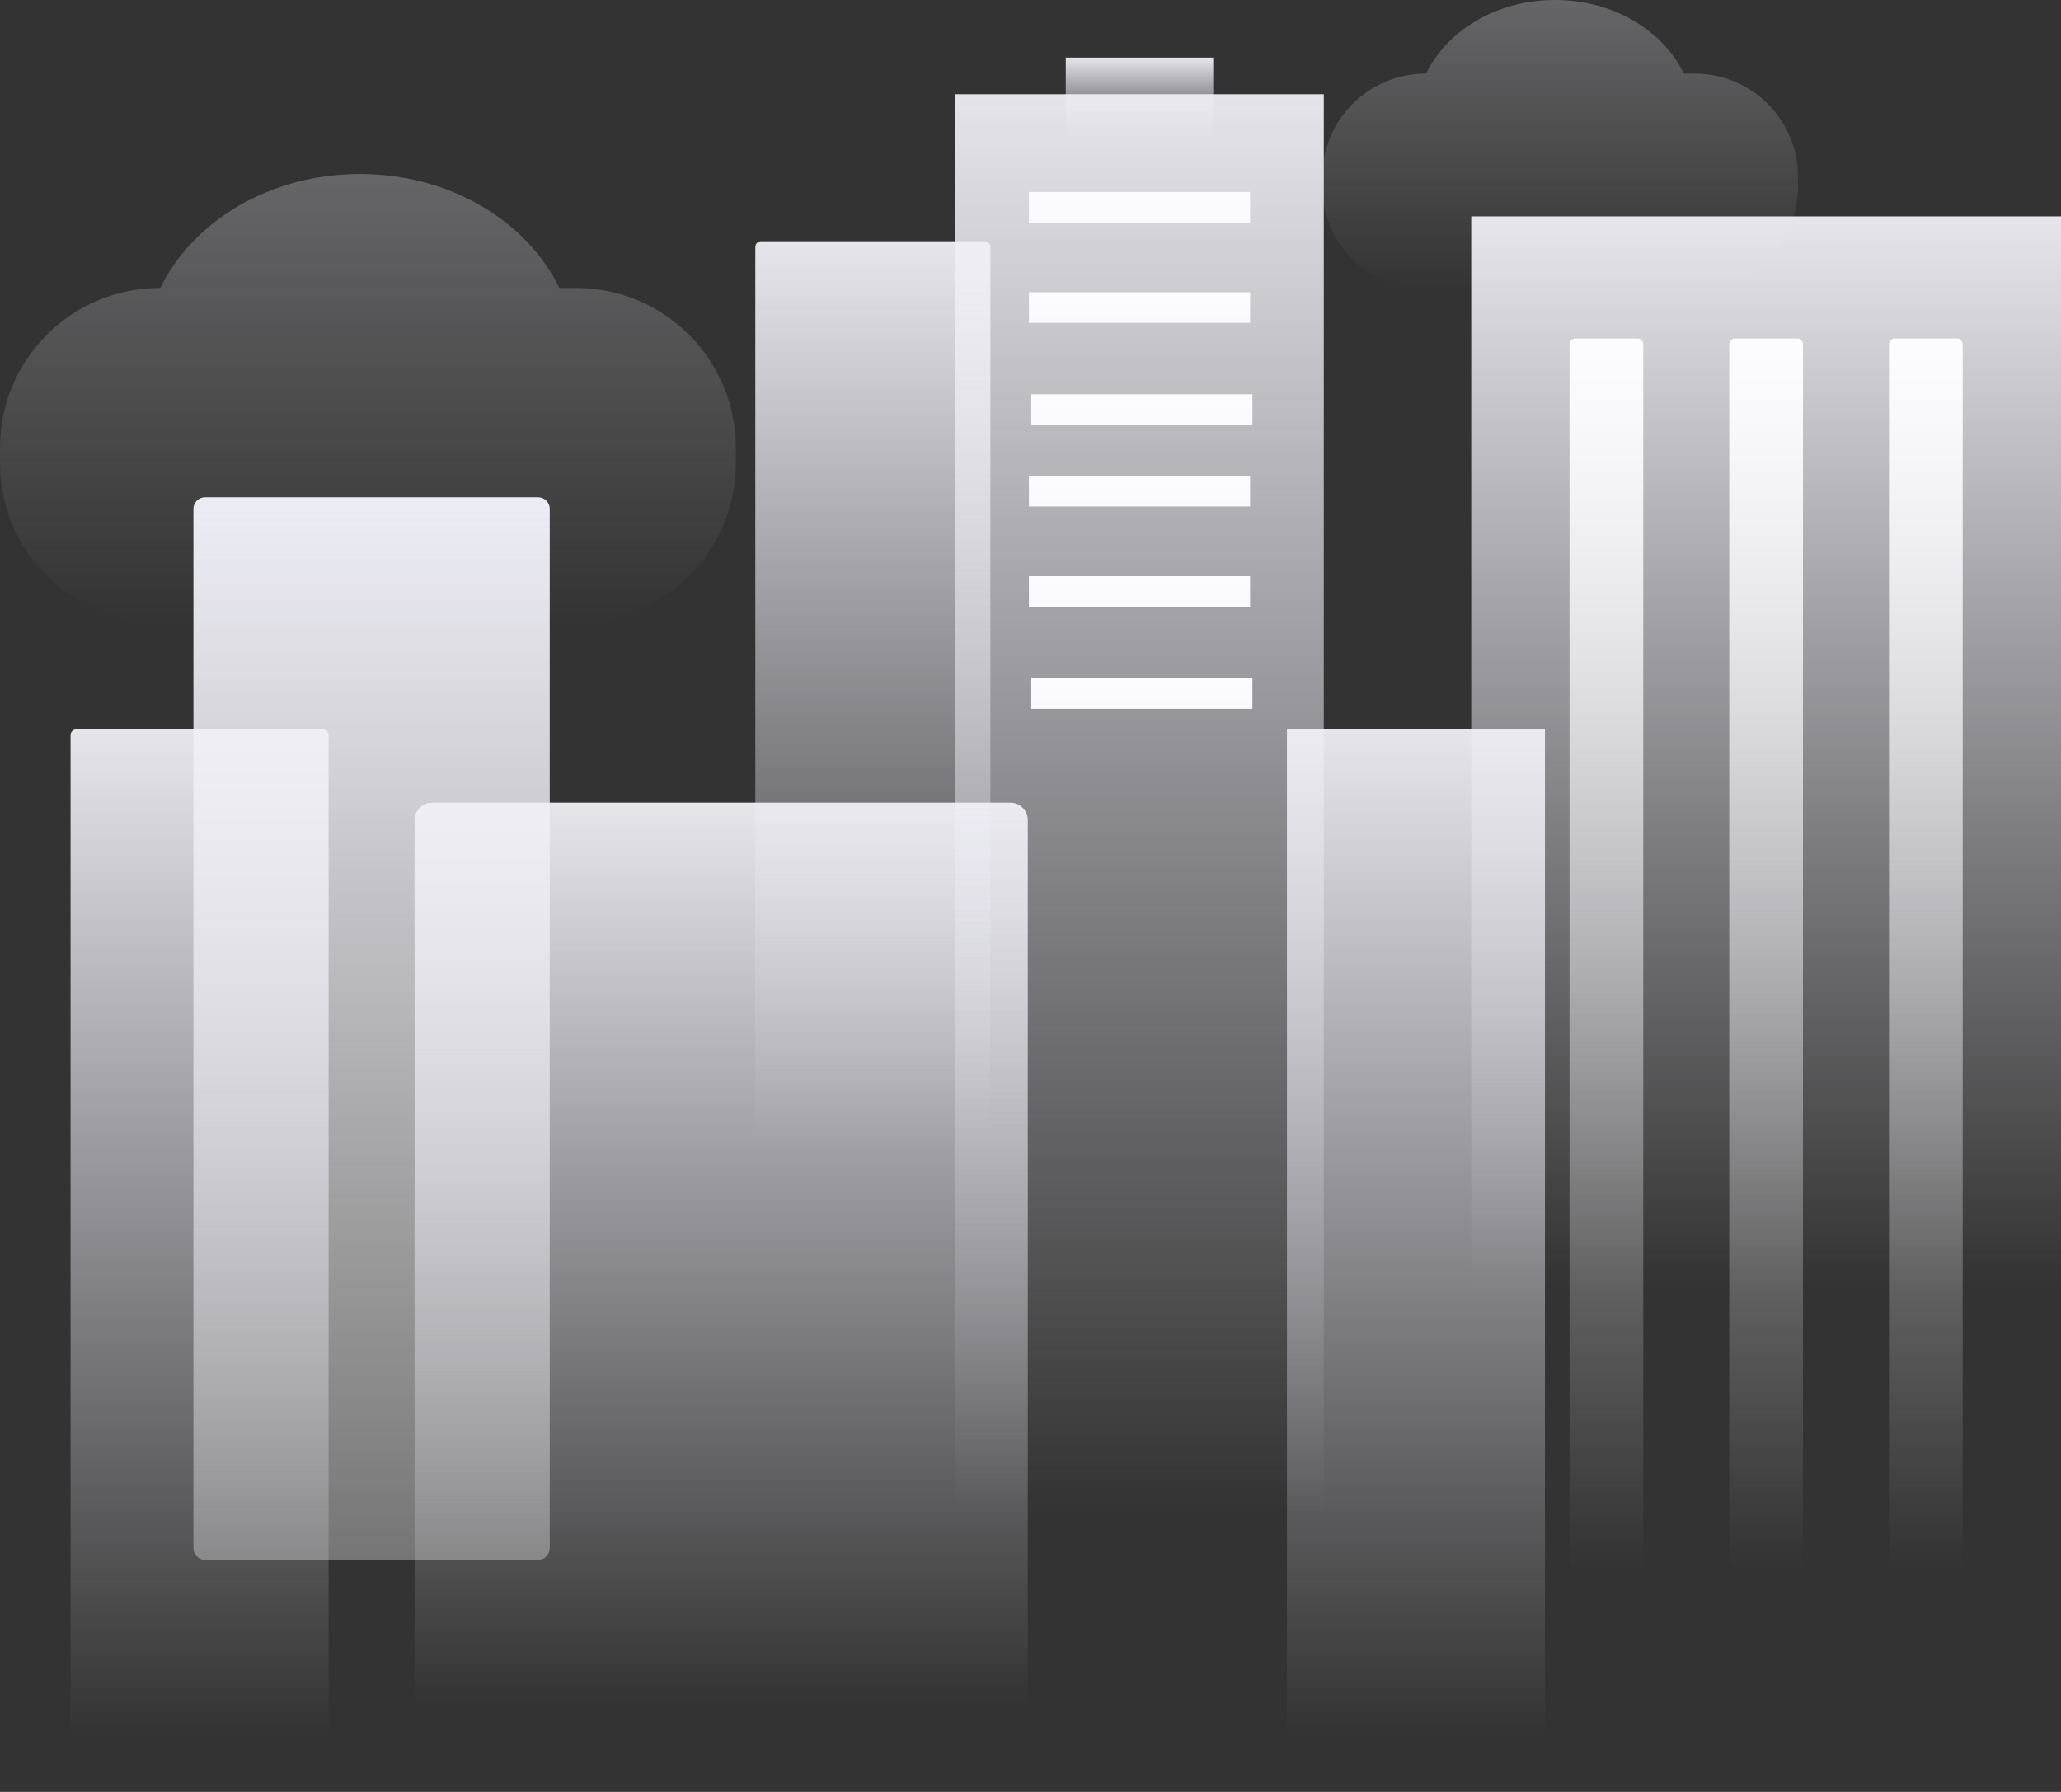<svg xmlns="http://www.w3.org/2000/svg" xmlns:xlink="http://www.w3.org/1999/xlink" fill="none" version="1.1" width="177.673" height="154.496" viewBox="0 0 177.673 154.496"><rect x="0" y="0" width="177.673" height="154.496" fill="#333333" stroke="none"/><defs><linearGradient x1="0.5" y1="8.881784197001252e-16" x2="0.5" y2="1" id="master_svg0_11_133"><stop offset="0%" stop-color="#DCDCE4" stop-opacity="1"/><stop offset="100%" stop-color="#DEDEE6" stop-opacity="0"/></linearGradient><linearGradient x1="0.5" y1="1" x2="0.5" y2="6.661338147750939e-16" id="master_svg1_11_134"><stop offset="0%" stop-color="#FCFCFC" stop-opacity="0.331"/><stop offset="100%" stop-color="#EEEEF6" stop-opacity="1"/></linearGradient><linearGradient x1="0.5" y1="0.95" x2="0.5" y2="-0.059" id="master_svg2_11_135"><stop offset="0%" stop-color="#EEEEF7" stop-opacity="0"/><stop offset="100%" stop-color="#F0F0F5" stop-opacity="1"/></linearGradient><linearGradient x1="0.5" y1="0.95" x2="0.5" y2="-0.059" id="master_svg3_11_136"><stop offset="0%" stop-color="#EEEEF7" stop-opacity="0"/><stop offset="100%" stop-color="#F0F0F5" stop-opacity="1"/></linearGradient><linearGradient x1="0.5" y1="0.95" x2="0.5" y2="-0.059" id="master_svg4_11_137"><stop offset="0%" stop-color="#EEEEF7" stop-opacity="0"/><stop offset="100%" stop-color="#F0F0F5" stop-opacity="1"/></linearGradient><linearGradient x1="0.5" y1="0.95" x2="0.5" y2="-0.059" id="master_svg5_11_138"><stop offset="0%" stop-color="#EEEEF7" stop-opacity="0"/><stop offset="100%" stop-color="#F0F0F5" stop-opacity="1"/></linearGradient><linearGradient x1="2.745" y1="1" x2="2.745" y2="-0.015" id="master_svg6_11_139"><stop offset="0%" stop-color="#FBFBFF" stop-opacity="0"/><stop offset="100%" stop-color="#FDFDFF" stop-opacity="1"/></linearGradient><linearGradient x1="2.745" y1="1" x2="2.745" y2="-0.015" id="master_svg7_11_140"><stop offset="0%" stop-color="#FBFBFF" stop-opacity="0"/><stop offset="100%" stop-color="#FDFDFF" stop-opacity="1"/></linearGradient><linearGradient x1="2.745" y1="1" x2="2.745" y2="-0.015" id="master_svg8_11_141"><stop offset="0%" stop-color="#FBFBFF" stop-opacity="0"/><stop offset="100%" stop-color="#FDFDFF" stop-opacity="1"/></linearGradient><linearGradient x1="0.5" y1="0.95" x2="0.5" y2="-0.059" id="master_svg9_11_142"><stop offset="0%" stop-color="#EEEEF7" stop-opacity="0"/><stop offset="100%" stop-color="#F0F0F5" stop-opacity="1"/></linearGradient><linearGradient x1="0.5" y1="0.95" x2="0.5" y2="-0.059" id="master_svga_11_143"><stop offset="0%" stop-color="#EEEEF7" stop-opacity="0"/><stop offset="100%" stop-color="#F0F0F5" stop-opacity="1"/></linearGradient><linearGradient x1="0.5" y1="-3.552713678800501e-15" x2="0.5" y2="1" id="master_svgb_11_144"><stop offset="0%" stop-color="#FCFCFF" stop-opacity="1"/><stop offset="100%" stop-color="#FAFAFC" stop-opacity="1"/></linearGradient><linearGradient x1="0.5" y1="0" x2="0.5" y2="1" id="master_svgc_11_145"><stop offset="0%" stop-color="#FCFCFF" stop-opacity="1"/><stop offset="100%" stop-color="#FAFAFC" stop-opacity="1"/></linearGradient><linearGradient x1="0.5" y1="0" x2="0.5" y2="1" id="master_svgd_11_146"><stop offset="0%" stop-color="#FCFCFF" stop-opacity="1"/><stop offset="100%" stop-color="#FAFAFC" stop-opacity="1"/></linearGradient><linearGradient x1="0.5" y1="0" x2="0.5" y2="1" id="master_svge_11_145"><stop offset="0%" stop-color="#FCFCFF" stop-opacity="1"/><stop offset="100%" stop-color="#FAFAFC" stop-opacity="1"/></linearGradient><linearGradient x1="0.5" y1="7.105427357601002e-15" x2="0.5" y2="1" id="master_svgf_11_147"><stop offset="0%" stop-color="#FCFCFF" stop-opacity="1"/><stop offset="100%" stop-color="#FAFAFC" stop-opacity="1"/></linearGradient><linearGradient x1="0.5" y1="-7.105427357601002e-15" x2="0.5" y2="1" id="master_svgg_11_148"><stop offset="0%" stop-color="#FCFCFF" stop-opacity="1"/><stop offset="100%" stop-color="#FAFAFC" stop-opacity="1"/></linearGradient><linearGradient x1="0.5" y1="0.95" x2="0.5" y2="-0.059" id="master_svgh_11_149"><stop offset="0%" stop-color="#EEEEF7" stop-opacity="0"/><stop offset="100%" stop-color="#F0F0F5" stop-opacity="1"/></linearGradient><linearGradient x1="0.5" y1="3.552713678800501e-15" x2="0.5" y2="1" id="master_svgi_11_164"><stop offset="0%" stop-color="#DCDCE4" stop-opacity="1"/><stop offset="100%" stop-color="#DEDEE6" stop-opacity="0"/></linearGradient></defs><g><g style="opacity:0.302;"><path d="M134.051,0C139.063,0,143.358,2.621,145.167,6.349L146.096,6.349C151.014,6.349,155,10.333,155,15.248L155,16.101C155,21.016,151.014,25,146.096,25L122.904,25C117.987,25,114,21.016,114,16.101L114,15.248C114,10.333,117.987,6.349,122.904,6.349L122.936,6.349C124.745,2.621,129.041,-0,134.051,0Z" fill="url(#master_svg0_11_133)" fill-opacity="1" style="mix-blend-mode:passthrough"/></g><g><path d="M46.392,42.874L17.676,42.874C17.124,42.874,16.676,43.322,16.676,43.874L16.676,133.488C16.676,134.04,17.124,134.488,17.676,134.488L46.392,134.488C46.944,134.488,47.392,134.04,47.392,133.488L47.392,43.874C47.392,43.322,46.944,42.874,46.392,42.874Z" fill="url(#master_svg1_11_134)" fill-opacity="1" style="mix-blend-mode:passthrough"/></g><g><path d="M87.104,69.2L37.241,69.2C36.412,69.2,35.741,69.872,35.741,70.7L35.741,149.836C35.741,150.664,36.412,151.336,37.241,151.336L87.104,151.336C87.932,151.336,88.604,150.664,88.604,149.836L88.604,70.7C88.604,69.872,87.932,69.2,87.104,69.2Z" fill="url(#master_svg2_11_135)" fill-opacity="1" style="mix-blend-mode:passthrough"/></g><g><path d="M84.879,20.798L65.614,20.798C65.338,20.798,65.114,21.022,65.114,21.298L65.114,102.434C65.114,102.71,65.338,102.934,65.614,102.934L84.879,102.934C85.155,102.934,85.379,102.71,85.379,102.434L85.379,21.298C85.379,21.022,85.155,20.798,84.879,20.798Z" fill="url(#master_svg3_11_136)" fill-opacity="1" style="mix-blend-mode:passthrough"/></g><g><path d="M27.827,62.882L6.583,62.882C6.307,62.882,6.083,63.106,6.083,63.382L6.083,153.996C6.083,154.272,6.307,154.496,6.583,154.496L27.827,154.496C28.103,154.496,28.327,154.272,28.327,153.996L28.327,63.382C28.327,63.106,28.103,62.882,27.827,62.882Z" fill="url(#master_svg4_11_137)" fill-opacity="1" style="mix-blend-mode:passthrough"/></g><g><path d="M177.673,18.654L126.832,18.654L126.832,115.992L177.673,115.992L177.673,18.654Z" fill="url(#master_svg5_11_138)" fill-opacity="1" style="mix-blend-mode:passthrough"/></g><g><path d="M141.16,29.185L135.805,29.185C135.529,29.185,135.305,29.409,135.305,29.685L135.305,135.04C135.305,135.316,135.529,135.54,135.805,135.54L141.16,135.54C141.436,135.54,141.66,135.316,141.66,135.04L141.66,29.685C141.66,29.409,141.436,29.185,141.16,29.185Z" fill="url(#master_svg6_11_139)" fill-opacity="1" style="mix-blend-mode:passthrough"/></g><g><path d="M154.93,29.185L149.575,29.185C149.299,29.185,149.075,29.409,149.075,29.685L149.075,135.04C149.075,135.316,149.299,135.54,149.575,135.54L154.93,135.54C155.206,135.54,155.43,135.316,155.43,135.04L155.43,29.685C155.43,29.409,155.206,29.185,154.93,29.185Z" fill="url(#master_svg7_11_140)" fill-opacity="1" style="mix-blend-mode:passthrough"/></g><g><path d="M168.699,29.185L163.344,29.185C163.068,29.185,162.844,29.409,162.844,29.685L162.844,135.04C162.844,135.316,163.068,135.54,163.344,135.54L168.699,135.54C168.975,135.54,169.199,135.316,169.199,135.04L169.199,29.685C169.199,29.409,168.975,29.185,168.699,29.185Z" fill="url(#master_svg8_11_141)" fill-opacity="1" style="mix-blend-mode:passthrough"/></g><g><path d="M114.121,8.124L82.345,8.124L82.345,136.594L114.121,136.594L114.121,8.124Z" fill="url(#master_svg9_11_142)" fill-opacity="1" style="mix-blend-mode:passthrough"/></g><g><path d="M133.187,62.882L110.944,62.882L110.944,154.496L133.187,154.496L133.187,62.882Z" fill="url(#master_svga_11_143)" fill-opacity="1" style="mix-blend-mode:passthrough"/></g><g><path d="M107.766,16.548L88.701,16.548L88.701,19.188L107.766,19.188L107.766,16.548Z" fill="url(#master_svgb_11_144)" fill-opacity="1" style="mix-blend-mode:passthrough"/></g><g><path d="M107.766,25.196L88.701,25.196L88.701,27.834L107.766,27.834L107.766,25.196Z" fill="url(#master_svgc_11_145)" fill-opacity="1" style="mix-blend-mode:passthrough"/></g><g><path d="M107.968,33.992L88.903,33.992L88.903,36.63L107.968,36.63L107.968,33.992Z" fill="url(#master_svgd_11_146)" fill-opacity="1" style="mix-blend-mode:passthrough"/></g><g><path d="M107.766,41.028L88.701,41.028L88.701,43.667L107.766,43.667L107.766,41.028Z" fill="url(#master_svge_11_145)" fill-opacity="1" style="mix-blend-mode:passthrough"/></g><g><path d="M107.766,49.676L88.701,49.676L88.701,52.314L107.766,52.314L107.766,49.676Z" fill="url(#master_svgf_11_147)" fill-opacity="1" style="mix-blend-mode:passthrough"/></g><g><path d="M107.968,58.471L88.903,58.471L88.903,61.11L107.968,61.11L107.968,58.471Z" fill="url(#master_svgg_11_148)" fill-opacity="1" style="mix-blend-mode:passthrough"/></g><g><path d="M104.589,4.965L91.878,4.965L91.878,12.336L104.589,12.336L104.589,4.965Z" fill="url(#master_svgh_11_149)" fill-opacity="1" style="mix-blend-mode:passthrough"/></g><g style="opacity:0.302;"><path d="M31.024,15C38.778,15,45.424,19.058,48.223,24.83L49.66,24.83C57.268,24.83,63.436,30.997,63.436,38.606L63.436,39.926C63.436,47.534,57.268,53.702,49.66,53.702L13.776,53.702C6.168,53.702,0,47.534,0,39.926L0,38.606C0,30.997,6.168,24.829,13.776,24.829L13.826,24.829C16.625,19.059,23.271,15,31.024,15Z" fill="url(#master_svgi_11_164)" fill-opacity="1" style="mix-blend-mode:passthrough"/></g></g></svg>